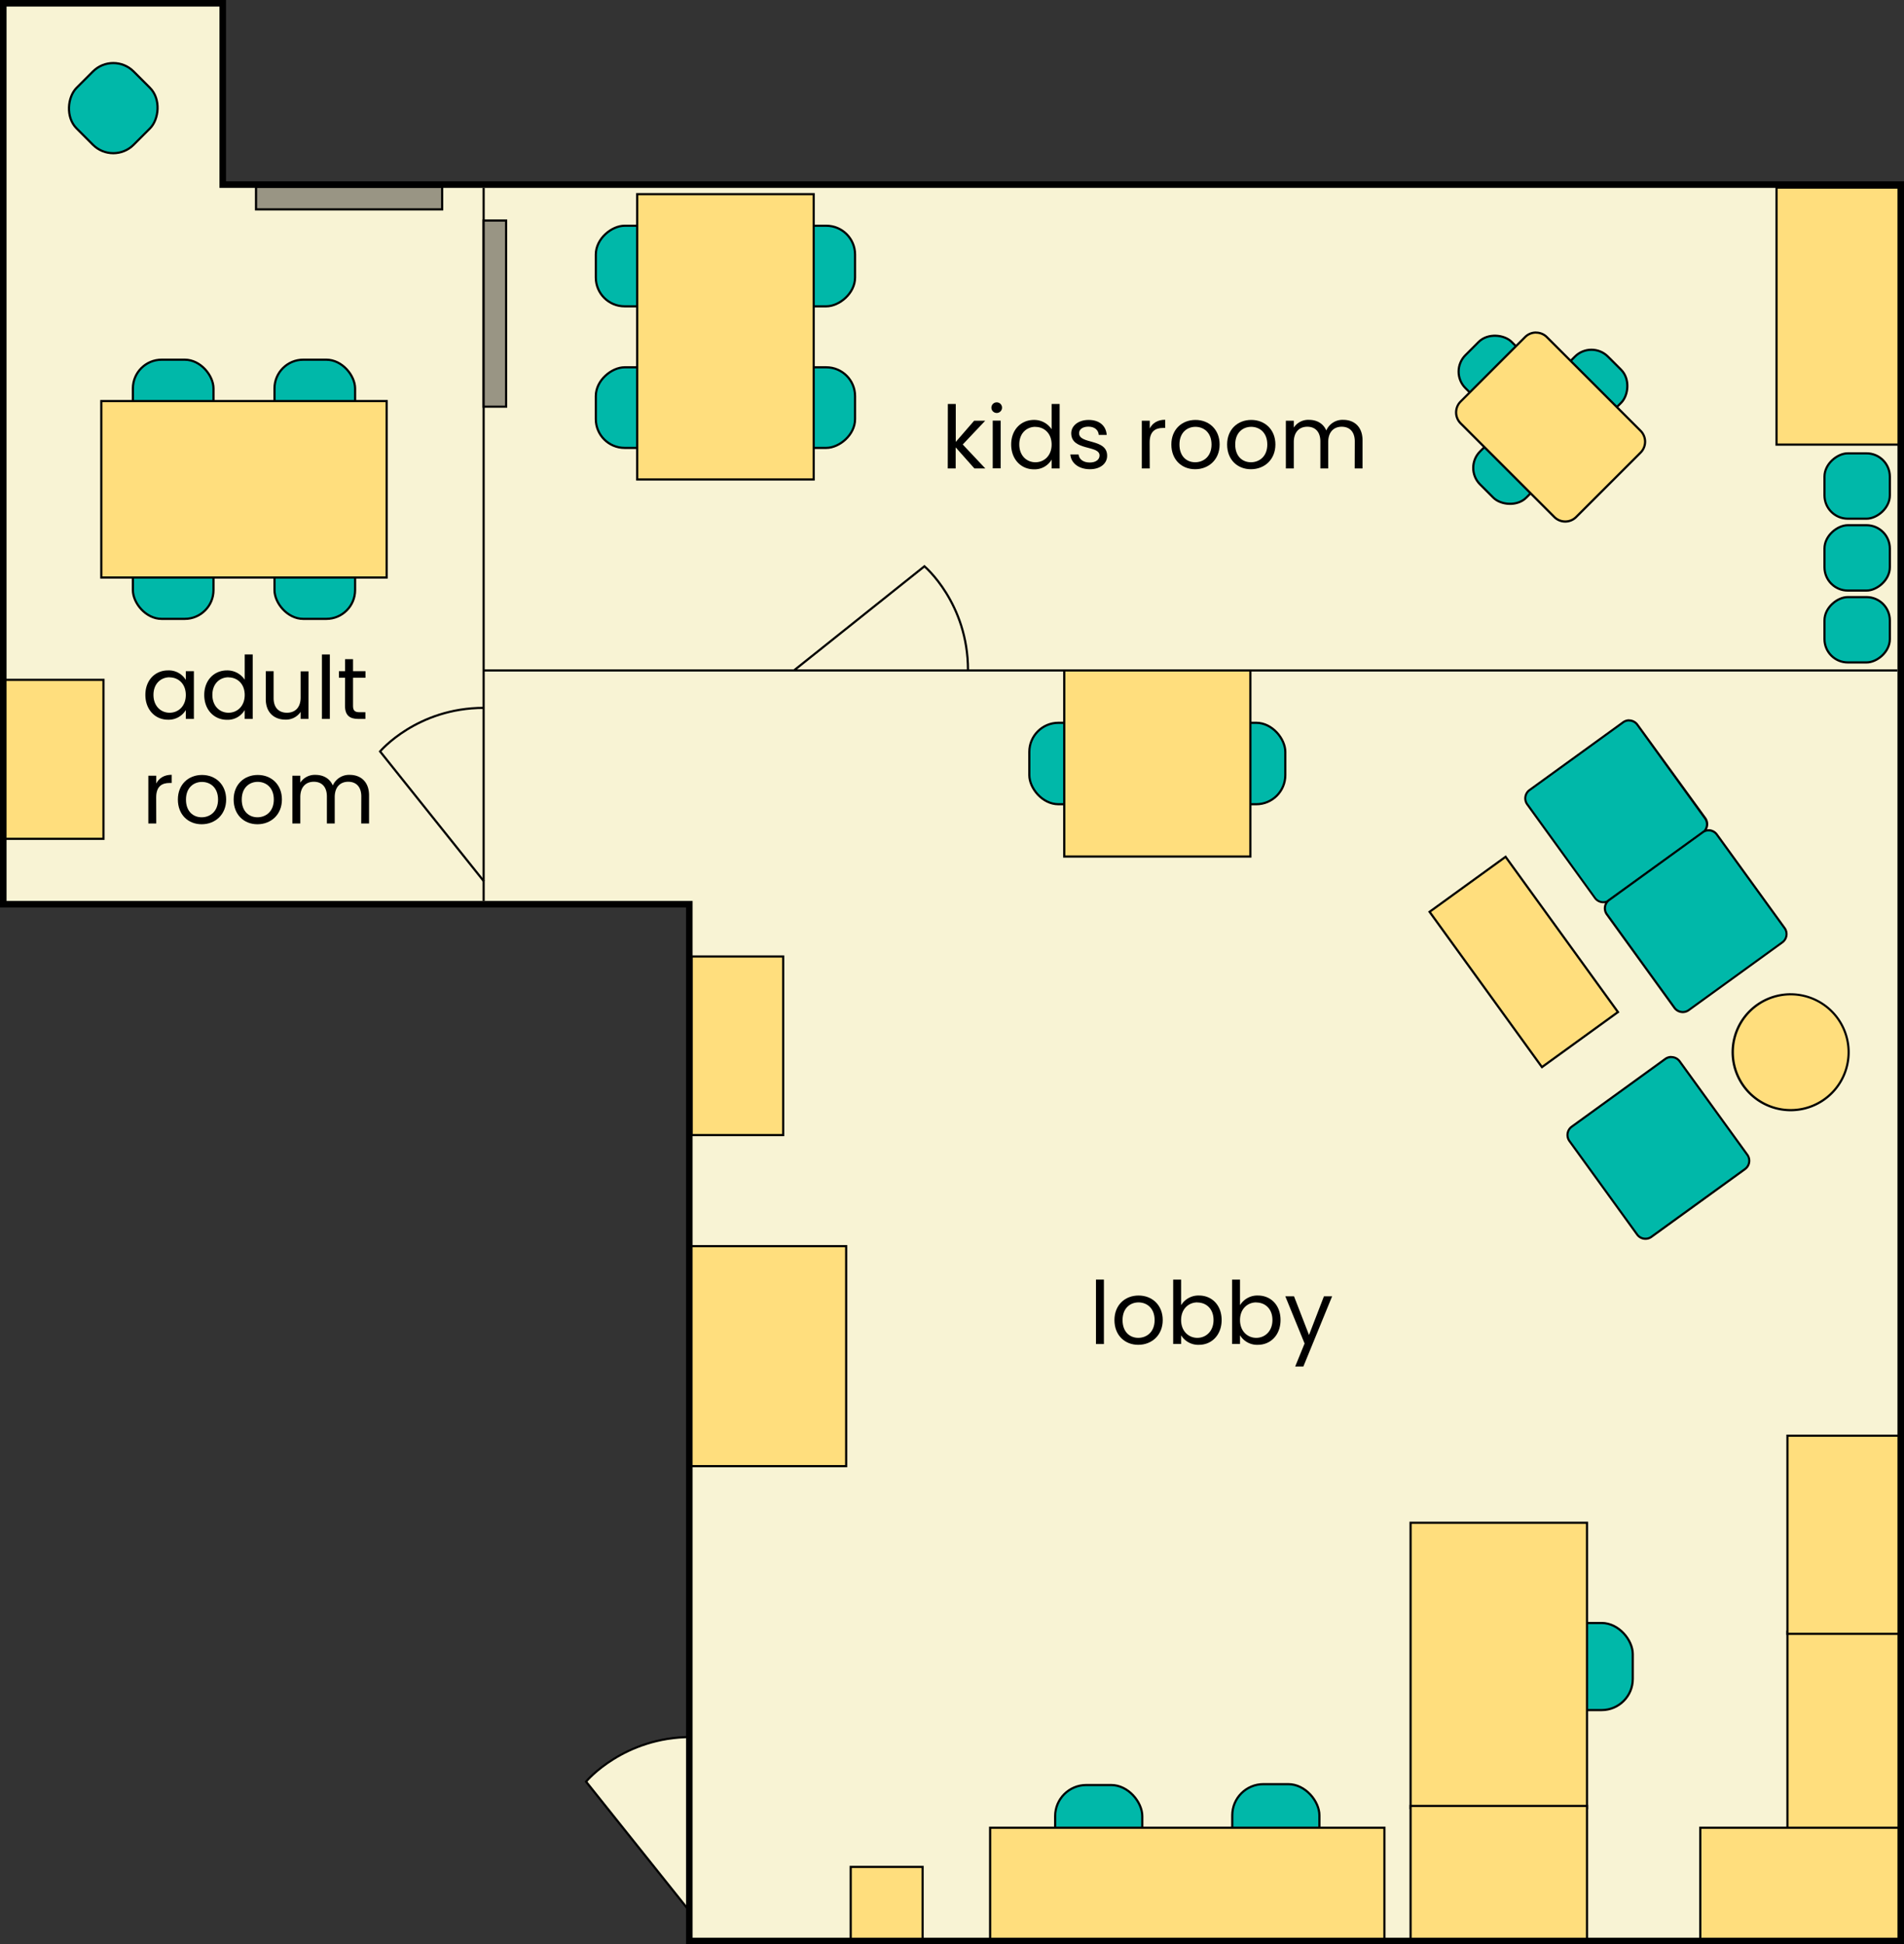 <svg xmlns="http://www.w3.org/2000/svg" viewBox="0 0 874 892.64"><rect x="0" y="0" width="874" height="892.64" fill="#333333" stroke="none"/><defs><style>.cls-1{fill:#f8f3d4;}.cls-2{fill:none;}.cls-2,.cls-3,.cls-4,.cls-7{stroke:#000;stroke-miterlimit:10;}.cls-3{fill:#999584;}.cls-4,.cls-6{fill:#00b8a9;}.cls-5,.cls-7{fill:#ffde7d;}</style></defs><g id="Layer_2" data-name="Layer 2"><g id="all"><path class="cls-1" d="M269,818l.27-.31c.17-.21,17.33-20.18,48-20.18h.5v81.59Z"/><path d="M317.34,798v79.67L269.67,818s16.83-20,47.67-20m1-1h-1c-30.95,0-48.26,20.15-48.44,20.35l-.52.63.51.64,47.67,59.67,1.78,2.23V797Z"/><g id="Outer_Wall" data-name="Outer Wall"><polygon class="cls-1" points="316.42 891.14 316.42 415.14 1.5 415.14 1.5 1.5 102.24 1.5 102.24 84.75 872.5 84.75 872.5 891.14 316.42 891.14"/><path d="M100.74,3V86.25H871V889.64H317.92v-476H3V3h97.74m3-3H0V416.64H314.92v476H874V83.25H103.74V0Z"/></g><line id="Kids_Wall" data-name="Kids Wall" class="cls-2" x1="222.34" y1="307.81" x2="871" y2="307.81"/><line id="Adult_Wall" data-name="Adult Wall" class="cls-2" x1="222" y1="86.25" x2="222" y2="413.64"/><rect class="cls-3" x="184.43" y="138.81" width="85.45" height="10.32" transform="translate(83.19 371.14) rotate(-90)"/><rect class="cls-4" x="273.5" y="103.64" width="37" height="37" rx="13.21" transform="translate(414.14 -169.86) rotate(90)"/><rect class="cls-4" x="273.5" y="168.64" width="37" height="37" rx="13.21" transform="translate(479.14 -104.86) rotate(90)"/><rect class="cls-4" x="355.5" y="103.64" width="37" height="37" rx="13.21" transform="translate(496.14 -251.86) rotate(90)"/><rect class="cls-4" x="355.5" y="168.64" width="37" height="37" rx="13.21" transform="translate(561.14 -186.86) rotate(90)"/><rect class="cls-4" x="837.5" y="208.14" width="30" height="30" rx="10.71" transform="translate(1075.64 -629.36) rotate(90)"/><rect class="cls-4" x="837.5" y="241.14" width="30" height="30" rx="10.71" transform="translate(1108.64 -596.36) rotate(90)"/><rect class="cls-4" x="837.5" y="274.14" width="30" height="30" rx="10.71" transform="translate(1141.64 -563.36) rotate(90)"/><rect class="cls-4" x="671.33" y="155.63" width="30" height="30" rx="10.71" transform="translate(80.37 535.28) rotate(-45)"/><rect class="cls-4" x="678.04" y="199.83" width="30" height="30" rx="10.71" transform="translate(51.08 552.98) rotate(-45)"/><rect class="cls-4" x="715.52" y="162.35" width="30" height="30" rx="10.71" transform="translate(1121.67 819.31) rotate(-135)"/><rect class="cls-5" x="292.5" y="89.14" width="81" height="131"/><path d="M373,89.64v130H293v-130h80m1-1H292v132h82v-132Z"/><path class="cls-5" d="M718.5,239.47a7,7,0,0,1-5-2.08l-43-43a7.1,7.1,0,0,1,0-10l29.57-29.58a7.11,7.11,0,0,1,10,0l43,43a7.11,7.11,0,0,1,0,10l-29.58,29.57A7,7,0,0,1,718.5,239.47Z"/><path d="M705.07,153.21a6.53,6.53,0,0,1,4.65,1.93l43,43a6.57,6.57,0,0,1,0,9.31L723.16,237a6.59,6.59,0,0,1-9.32,0l-43-43a6.6,6.6,0,0,1,0-9.32l29.58-29.57a6.54,6.54,0,0,1,4.66-1.93m0-1a7.55,7.55,0,0,0-5.37,2.22L670.13,184a7.57,7.57,0,0,0,0,10.73l43,43a7.57,7.57,0,0,0,10.73,0l29.57-29.57a7.59,7.59,0,0,0,0-10.73l-43-43a7.54,7.54,0,0,0-5.36-2.22Z"/><rect class="cls-5" x="815.5" y="86.14" width="56" height="118"/><path d="M871,86.64v117H816v-117h55m1-1H815v119h57v-119Z"/><path d="M435.09,185.48h3.64v17.4l8.44-9.72h5.08l-10.32,10.92,10.36,11h-5l-8.6-9.67v9.67h-3.64Z"/><path d="M455.09,187.12a2.44,2.44,0,1,1,2.48,2.48A2.44,2.44,0,0,1,455.09,187.12Zm.6,6h3.64v21.91h-3.64Z"/><path d="M474.61,192.8a9.56,9.56,0,0,1,8.12,4.28v-11.6h3.68v29.59h-3.68V211a9,9,0,0,1-8.16,4.47c-5.88,0-10.4-4.59-10.4-11.39S468.69,192.8,474.61,192.8Zm.68,3.16c-4,0-7.4,2.92-7.4,8.08s3.4,8.19,7.4,8.19,7.44-3,7.44-8.15S479.29,196,475.29,196Z"/><path d="M500.33,215.43c-5.12,0-8.72-2.79-9-6.79h3.76c.2,2.12,2.08,3.71,5.16,3.71,2.88,0,4.48-1.43,4.48-3.23,0-4.88-13-2-13-10.2,0-3.36,3.16-6.12,8-6.12s8,2.6,8.28,6.88h-3.64c-.16-2.2-1.84-3.8-4.76-3.8-2.68,0-4.28,1.28-4.28,3,0,5.2,12.72,2.36,12.88,10.2C508.33,212.72,505.17,215.43,500.33,215.43Z"/><path d="M527.77,215.07h-3.64V193.16h3.64v3.56c1.24-2.44,3.6-4,7.08-4v3.76h-1c-3.48,0-6.12,1.56-6.12,6.64Z"/><path d="M548.61,215.43c-6.2,0-10.92-4.39-10.92-11.35s4.88-11.28,11.08-11.28,11.08,4.36,11.08,11.28S554.85,215.43,548.61,215.43Zm0-3.2c3.8,0,7.52-2.59,7.52-8.15s-3.64-8.12-7.4-8.12-7.32,2.6-7.32,8.12S544.81,212.23,548.61,212.23Z"/><path d="M574.21,215.43c-6.2,0-10.92-4.39-10.92-11.35s4.88-11.28,11.08-11.28,11.08,4.36,11.08,11.28S580.45,215.43,574.21,215.43Zm0-3.2c3.8,0,7.52-2.59,7.52-8.15s-3.64-8.12-7.4-8.12-7.32,2.6-7.32,8.12S570.41,212.23,574.21,212.23Z"/><path d="M621.89,202.68c0-4.48-2.4-6.76-6-6.76s-6.2,2.36-6.2,7.08v12.07h-3.6V202.68c0-4.48-2.4-6.76-6-6.76s-6.2,2.36-6.2,7.08v12.07h-3.64V193.16h3.64v3.16a7.92,7.92,0,0,1,6.92-3.56c3.6,0,6.6,1.6,8,4.88a8.11,8.11,0,0,1,7.76-4.88c5,0,8.88,3.12,8.88,9.4v12.91h-3.6Z"/><path class="cls-2" d="M364.67,307.64,424.34,260s20,16.83,20,47.67"/><rect class="cls-4" x="61" y="247.14" width="37" height="37" rx="13.21"/><rect class="cls-4" x="126" y="247.14" width="37" height="37" rx="13.21"/><rect class="cls-4" x="61" y="165.14" width="37" height="37" rx="13.21"/><rect class="cls-4" x="33.5" y="31.14" width="37" height="37" rx="13.21" transform="translate(50.33 -22.23) rotate(45)"/><rect class="cls-4" x="126" y="165.14" width="37" height="37" rx="13.21"/><rect class="cls-3" x="117.52" y="85.81" width="85.45" height="10.32"/><rect class="cls-5" x="46.5" y="184.14" width="131" height="81"/><path d="M177,184.64v80H47v-80H177m1-1H46v82H178v-82Z"/><rect class="cls-5" x="2.5" y="312.14" width="45" height="73"/><path d="M47,312.64v72H3v-72H47m1-1H2v74H48v-74Z"/><path d="M77.13,307.8a9.1,9.1,0,0,1,8.16,4.36v-4H89v21.91H85.29V326a9.17,9.17,0,0,1-8.2,4.43c-5.84,0-10.36-4.59-10.36-11.39S71.25,307.8,77.13,307.8Zm.72,3.16c-4,0-7.4,2.92-7.4,8.08s3.4,8.19,7.4,8.19,7.44-3,7.44-8.15S81.85,311,77.85,311Z"/><path d="M104.21,307.8a9.56,9.56,0,0,1,8.12,4.28v-11.6H116v29.59h-3.68V326a9,9,0,0,1-8.16,4.47c-5.88,0-10.4-4.59-10.4-11.39S98.29,307.8,104.21,307.8Zm.68,3.16c-4,0-7.4,2.92-7.4,8.08s3.4,8.19,7.4,8.19,7.44-3,7.44-8.15S108.89,311,104.89,311Z"/><path d="M141.61,330.07H138v-3.23a8.07,8.07,0,0,1-7,3.55c-5,0-9-3.12-9-9.39V308.16h3.6v12.36c0,4.44,2.44,6.71,6.12,6.71s6.28-2.31,6.28-7v-12h3.64Z"/><path d="M147.77,300.48h3.64v29.59h-3.64Z"/><path d="M158.41,311.16h-2.84v-3h2.84v-5.52h3.64v5.52h5.72v3h-5.72v12.92c0,2.15.8,2.92,3,2.92h2.68v3.07h-3.28c-3.88,0-6.08-1.6-6.08-6Z"/><path d="M71.73,378.07H68.09V356.16h3.64v3.56c1.24-2.44,3.6-4,7.08-4v3.76h-1c-3.48,0-6.12,1.56-6.12,6.64Z"/><path d="M92.57,378.43c-6.2,0-10.92-4.39-10.92-11.35s4.88-11.28,11.08-11.28,11.08,4.36,11.08,11.28S98.81,378.43,92.57,378.43Zm0-3.2c3.8,0,7.52-2.59,7.52-8.15S96.45,359,92.69,359s-7.32,2.6-7.32,8.12S88.77,375.23,92.57,375.23Z"/><path d="M118.17,378.43c-6.2,0-10.92-4.39-10.92-11.35s4.88-11.28,11.08-11.28,11.08,4.36,11.08,11.28S124.41,378.43,118.17,378.43Zm0-3.2c3.8,0,7.52-2.59,7.52-8.15s-3.64-8.12-7.4-8.12-7.32,2.6-7.32,8.12S114.37,375.23,118.17,375.23Z"/><path d="M165.85,365.68c0-4.48-2.4-6.76-6-6.76s-6.2,2.36-6.2,7.08v12.07h-3.6V365.68c0-4.48-2.4-6.76-6-6.76s-6.2,2.36-6.2,7.08v12.07h-3.64V356.16h3.64v3.16a7.92,7.92,0,0,1,6.92-3.56c3.6,0,6.6,1.6,8,4.88a8.11,8.11,0,0,1,7.76-4.88c5,0,8.88,3.12,8.88,9.4v12.91h-3.6Z"/><path class="cls-2" d="M222.13,404.64,174.47,345s16.83-20,47.66-20"/><path class="cls-6" d="M735.94,414.23a4.74,4.74,0,0,1-3.82-2L701,369.34a4.72,4.72,0,0,1,1.05-6.58L745,331.67a4.64,4.64,0,0,1,2.75-.9,4.72,4.72,0,0,1,3.82,2l31.1,42.94a4.72,4.72,0,0,1-1.06,6.58L738.7,413.33A4.65,4.65,0,0,1,735.94,414.23Z"/><path d="M747.78,331.27A4.24,4.24,0,0,1,751.2,333L782.29,376a4.21,4.21,0,0,1-.94,5.87l-42.94,31.1a4.21,4.21,0,0,1-5.88-.94L701.44,369a4.19,4.19,0,0,1,.94-5.87l42.94-31.1a4.2,4.2,0,0,1,2.46-.8m0-1h0a5.24,5.24,0,0,0-3,1l-42.94,31.1a5.19,5.19,0,0,0-1.16,7.27l31.09,42.94a5.23,5.23,0,0,0,4.22,2.16,5.15,5.15,0,0,0,3-1l43-31.1a5.22,5.22,0,0,0,1.16-7.27L752,332.43a5.24,5.24,0,0,0-4.23-2.16Z"/><path class="cls-6" d="M772.47,464.67a4.72,4.72,0,0,1-3.82-1.95l-31.1-42.94a4.72,4.72,0,0,1,1.06-6.58l42.94-31.09a4.65,4.65,0,0,1,2.76-.9,4.75,4.75,0,0,1,3.82,2l31.09,42.95a4.71,4.71,0,0,1-1.05,6.57l-42.95,31.09A4.64,4.64,0,0,1,772.47,464.67Z"/><path d="M784.31,381.71a4.2,4.2,0,0,1,3.41,1.75l31.09,42.94a4.2,4.2,0,0,1-.94,5.88l-42.94,31.09a4.21,4.21,0,0,1-5.88-.94L738,419.49a4.22,4.22,0,0,1,.94-5.88l42.94-31.1a4.2,4.2,0,0,1,2.47-.8m0-1h0a5.21,5.21,0,0,0-3,1l-43,31.1a5.22,5.22,0,0,0-1.16,7.27L768.24,463a5.26,5.26,0,0,0,4.23,2.15,5.17,5.17,0,0,0,3-1l42.94-31.09a5.21,5.21,0,0,0,1.16-7.28l-31.09-42.94a5.24,5.24,0,0,0-4.22-2.16Z"/><path class="cls-6" d="M755.36,568.75a4.74,4.74,0,0,1-3.82-1.94l-31.1-42.95a4.71,4.71,0,0,1,1.06-6.57l42.94-31.1a4.71,4.71,0,0,1,2.76-.89,4.76,4.76,0,0,1,3.82,1.94l31.09,43a4.71,4.71,0,0,1-1.05,6.57l-42.95,31.1A4.68,4.68,0,0,1,755.36,568.75Z"/><path d="M767.2,485.8a4.19,4.19,0,0,1,3.41,1.74l31.1,42.94a4.21,4.21,0,0,1-1,5.88l-42.94,31.09a4.21,4.21,0,0,1-5.88-.94l-31.09-42.94a4.22,4.22,0,0,1,.94-5.88l42.94-31.09a4.2,4.2,0,0,1,2.47-.8m0-1h0a5.15,5.15,0,0,0-3.05,1L721.2,516.88a5.23,5.23,0,0,0-1.16,7.28l31.09,42.94a5.23,5.23,0,0,0,4.23,2.15,5.17,5.17,0,0,0,3-1l42.94-31.09a5.21,5.21,0,0,0,1.17-7.27L771.42,487a5.22,5.22,0,0,0-4.22-2.15Z"/><path class="cls-5" d="M822,509.69a26.66,26.66,0,0,1-21.56-11,26.58,26.58,0,0,1,21.51-42.18,26.69,26.69,0,0,1,21.56,11A26.6,26.6,0,0,1,822,509.69Z"/><path d="M821.92,457a26.09,26.09,0,1,1-15.28,5,26.07,26.07,0,0,1,15.28-5m0-1h0A27.09,27.09,0,0,0,800,499a27.18,27.18,0,0,0,22,11.21,27.1,27.1,0,0,0,21.92-43,27.2,27.2,0,0,0-22-11.2Z"/><rect class="cls-5" x="677.92" y="397.64" width="43.08" height="88.01" transform="translate(-126.1 494.15) rotate(-35.91)"/><path d="M691,394.07l51,70.48-34.08,24.68-51-70.48L691,394.07m.23-1.39-.81.58-34.08,24.68-.81.59.58.81,51,70.47.59.81.81-.58,34.08-24.68.81-.59-.59-.81-51-70.47-.58-.81Z"/><rect class="cls-4" x="552.61" y="331.85" width="37.39" height="37.39" rx="13.35"/><rect class="cls-4" x="472.5" y="331.85" width="37.39" height="37.39" rx="13.35"/><rect class="cls-4" x="484.35" y="819.54" width="40" height="40" rx="14.29"/><rect class="cls-4" x="565.65" y="819.14" width="40" height="40" rx="14.29"/><rect class="cls-4" x="709.5" y="745.14" width="40" height="40" rx="14.29"/><rect class="cls-7" x="488.52" y="307.81" width="85.45" height="85.45"/><rect class="cls-5" x="820.5" y="749.14" width="51" height="91"/><path d="M871,749.64v90H821v-90h50m1-1H820v92h52v-92Z"/><rect class="cls-5" x="780.5" y="839.14" width="91" height="51"/><path d="M871,839.64v50H781v-50h90m1-1H780v52h92v-52Z"/><rect class="cls-5" x="454.5" y="839.14" width="181" height="51"/><path d="M635,839.64v50H455v-50H635m1-1H454v52H636v-52Z"/><rect class="cls-5" x="820.5" y="659.14" width="51" height="91"/><path d="M871,659.64v90H821v-90h50m1-1H820v92h52v-92Z"/><rect class="cls-5" x="647.5" y="699.14" width="81" height="131"/><path d="M728,699.64v130H648v-130h80m1-1H647v132h82v-132Z"/><rect class="cls-5" x="317.42" y="572.14" width="71" height="101"/><path d="M387.92,572.64v100h-70v-100h70m1-1h-72v102h72v-102Z"/><rect class="cls-5" x="390.5" y="857.14" width="33" height="33"/><path d="M423,857.64v32H391v-32h32m1-1H390v34h34v-34Z"/><rect class="cls-5" x="317.5" y="439.14" width="42" height="82"/><path d="M359,439.64v81H318v-81h41m1-1H317v83h43v-83Z"/><rect class="cls-5" x="647.5" y="829.14" width="81" height="61"/><path d="M728,829.64v60H648v-60h80m1-1H647v62h82v-62Z"/><path d="M503.09,587.48h3.64v29.59h-3.64Z"/><path d="M522.49,617.43c-6.2,0-10.92-4.39-10.92-11.35s4.88-11.28,11.08-11.28,11.08,4.36,11.08,11.28S528.73,617.43,522.49,617.43Zm0-3.2c3.8,0,7.52-2.59,7.52-8.15s-3.64-8.12-7.4-8.12-7.32,2.6-7.32,8.12S518.69,614.23,522.49,614.23Z"/><path d="M550.37,594.8c5.92,0,10.4,4.4,10.4,11.24s-4.52,11.39-10.4,11.39a9.16,9.16,0,0,1-8.2-4.39v4h-3.64V587.48h3.64v11.76A9.29,9.29,0,0,1,550.37,594.8Zm-.76,3.16c-4,0-7.44,3-7.44,8.12s3.48,8.15,7.44,8.15,7.44-3,7.44-8.19S553.65,598,549.61,598Z"/><path d="M577.41,594.8c5.92,0,10.4,4.4,10.4,11.24s-4.52,11.39-10.4,11.39a9.16,9.16,0,0,1-8.2-4.39v4h-3.64V587.48h3.64v11.76A9.29,9.29,0,0,1,577.41,594.8Zm-.76,3.16c-4,0-7.44,3-7.44,8.12s3.48,8.15,7.44,8.15,7.44-3,7.44-8.19S580.69,598,576.65,598Z"/><path d="M607.73,595.16h3.76l-13.2,32.23h-3.76l4.32-10.56L590,595.16h4l6.88,17.76Z"/></g></g></svg>